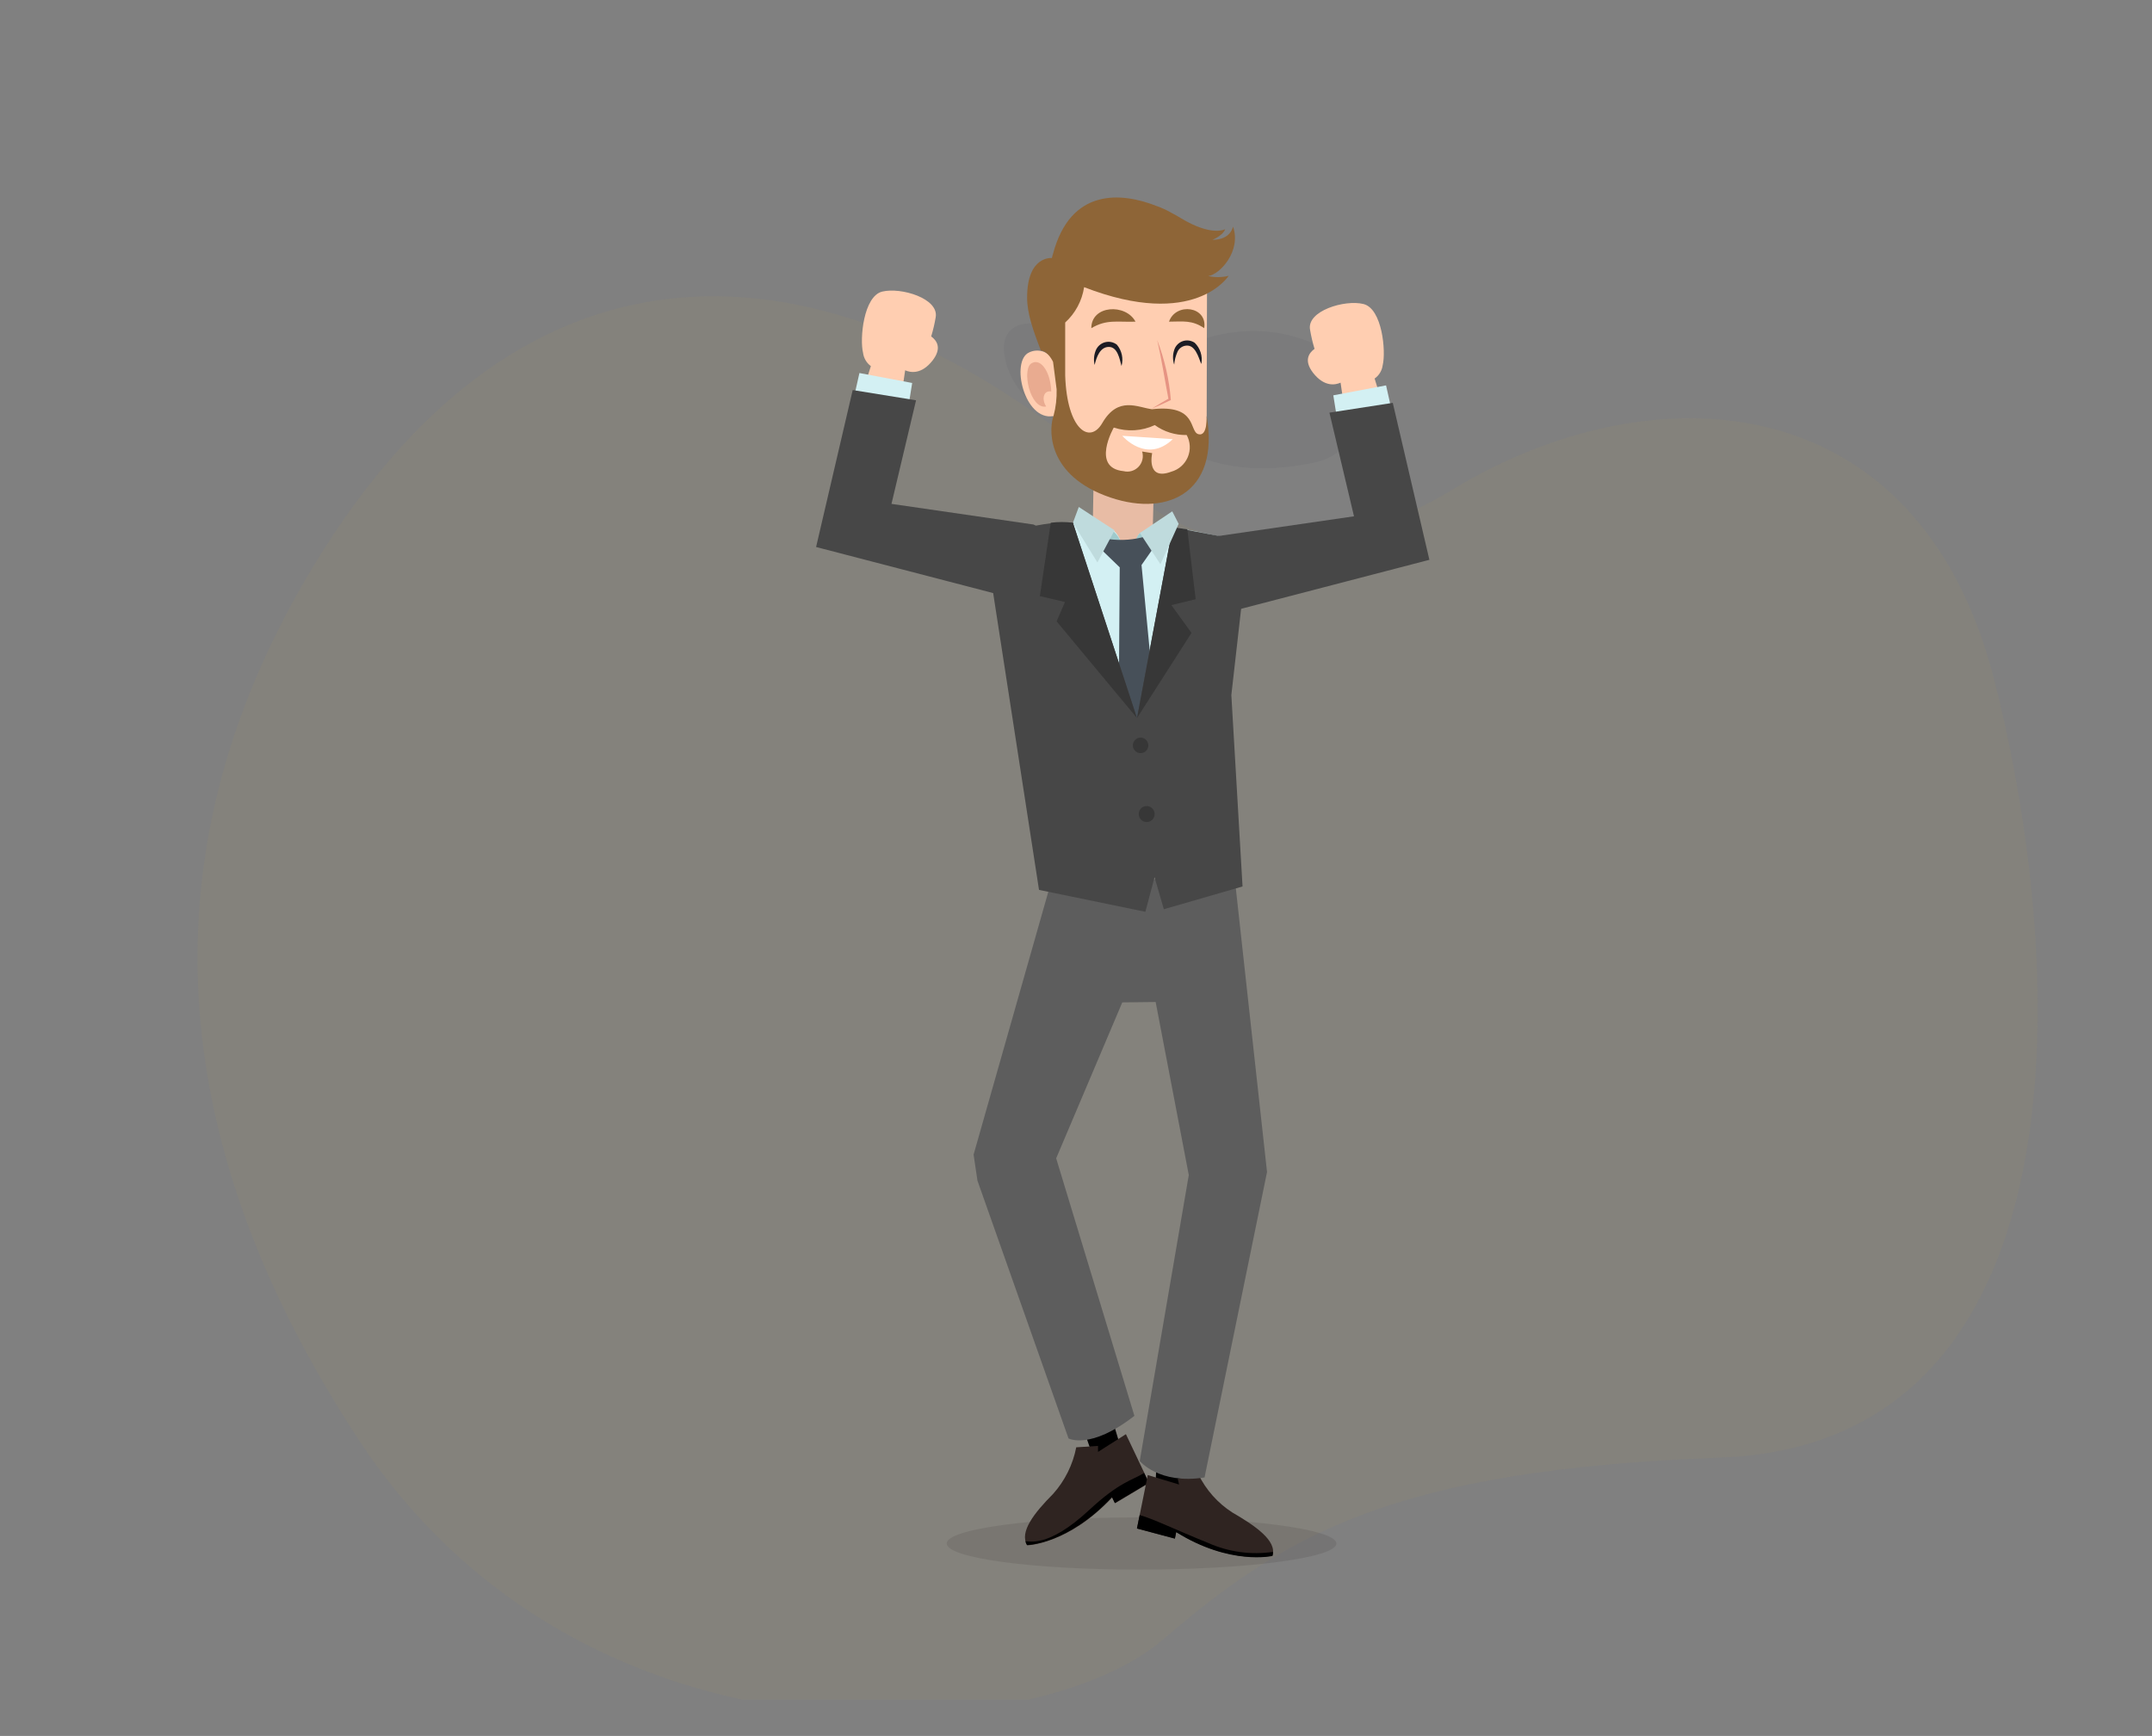 <svg width="414" height="334" viewBox="0 0 414 334" fill="none" xmlns="http://www.w3.org/2000/svg">
<rect x="0" y="0" width="414" height="334" fill="#808080" stroke="none"/>
<g opacity="0.7">
<path opacity="0.1" d="M262.012 79.84C261.524 82.048 260.413 84.102 258.83 85.724C257.246 87.346 255.267 88.458 253.159 88.91C246.291 90.458 233.401 91.827 223.853 83.78C210.258 72.333 234.495 58.004 252.522 66.057C261.564 70.106 262.896 75.503 262.012 79.84Z" fill="#32324C"/>
<path opacity="0.1" d="M209.18 79.697C208.319 80.504 207.265 81.033 206.16 81.212C205.055 81.391 203.953 81.212 203.003 80.699C199.885 79.062 194.502 75.32 193.284 68.59C191.535 58.978 205.24 60.844 209.729 70.455C211.971 75.265 210.858 78.087 209.18 79.697Z" fill="#32324C"/>
<g clip-path="url(#clip0_1438_13550)">
<path opacity="0.1" d="M219.332 95.879C219.332 95.879 241.504 117.102 279.724 94.031C317.943 70.96 369.161 73.728 383.677 130.936C398.193 188.144 400.874 277.849 330.928 280.449C267.705 282.801 247.221 295.338 223.504 315.641C199.787 335.944 112.574 343.63 68.836 276.754C33.801 223.214 25.553 166.571 60.159 109.161C103.292 37.663 165.058 46.041 219.332 95.879Z" fill="#C4A747"/>
</g>
</g>
<g clip-path="url(#clip1_1438_13550)">
<path opacity="0.1" d="M257.094 296.977C257.094 299.757 239.812 302 219.112 302C198.413 302 182.127 299.757 182.127 296.977C182.127 294.196 198.473 291.954 219.112 291.954C239.752 291.954 257.094 294.211 257.094 296.977Z" fill="#171211"/>
<path d="M212.143 266.973L216.453 281.339L211.564 283.971L206.244 268.677L212.143 266.973Z" fill="black"/>
<path d="M207.048 278.469C206.396 281.81 204.855 284.91 202.59 287.439C199.009 291.042 196.022 294.794 197.627 297.321C197.627 297.321 205.472 297.186 213.972 288.097L214.522 289.233L221.06 285.331L216.602 275.942L211.238 279.351V278.2L207.048 278.469Z" fill="#2F2421"/>
<path d="M209.5 290.564C201.55 297.949 197.909 296.454 197.285 296.544C197.325 296.805 197.422 297.055 197.567 297.276C197.567 297.276 205.413 297.141 213.913 288.052L214.463 289.188L221.001 285.286L220.095 283.417C217.747 284.853 215.354 285.122 209.5 290.564Z" fill="black"/>
<path d="M222.799 273.954L222.16 289.009L227.51 290.22L228.921 273.984L222.799 273.954Z" fill="black"/>
<path d="M230.525 283.626C231.993 286.647 234.261 289.202 237.078 291.012C241.417 293.523 245.726 296.453 244.79 299.309C244.79 299.309 236.662 301.208 226.275 294.734L226.023 295.99L218.727 294.091L220.807 283.806L226.825 285.63L226.572 284.509L230.525 283.626Z" fill="#2F2421"/>
<path d="M232.531 296.917C236.417 298.623 240.699 299.203 244.894 298.592C244.913 298.855 244.877 299.12 244.79 299.369C244.79 299.369 236.662 301.268 226.275 294.794L226.023 296.05L218.727 294.092L219.247 291.505C221.847 292.223 225.993 294.271 232.531 296.917Z" fill="black"/>
<path d="M237.212 166.061C230.275 168.545 222.913 169.603 215.562 169.17C205.992 168.767 203.228 166.718 203.228 166.718V166.629H203.08L187.299 222.153L188.042 227.161L205.561 276.764C205.561 276.764 209.767 279.022 218.237 272.414L203.184 222.87L215.904 192.866L222.323 192.791L228.698 226.084L219.262 281.1C219.262 281.1 222.947 285.66 231.729 284.269L243.75 225.501L237.212 166.061Z" fill="#5D5D5D"/>
<path d="M232.473 162.428C234.004 162.094 235.477 161.53 236.841 160.753C237.703 160.424 237.584 161.366 237.674 162.368C237.807 163.683 237.674 164.386 236.841 164.655C235.73 165.47 234.458 166.035 233.112 166.315C232.904 165.014 232.681 163.713 232.473 162.428Z" fill="#050404"/>
<path d="M211.579 163.534C215.115 163.867 218.669 163.967 222.218 163.833C224.853 163.751 227.477 163.456 230.064 162.951C230.025 164.298 230.119 165.645 230.347 166.973C227.69 167.525 224.99 167.84 222.278 167.915C221.03 167.915 219.796 167.915 218.608 167.915C216.124 167.875 213.644 167.706 211.178 167.406C211.428 166.131 211.563 164.835 211.579 163.534Z" fill="#050404"/>
<path d="M202.068 163.22C202.232 162.233 202.336 161.366 203.198 161.725C205.221 162.477 207.318 163.009 209.454 163.31C209.365 164.611 209.201 165.881 209.023 167.152C206.778 166.776 204.58 166.155 202.47 165.298C201.875 164.999 201.905 164.222 202.068 163.22Z" fill="#050404"/>
<path d="M216.9 163.265L216.811 168.498L224.344 168.049L224.434 163.19L216.9 163.265ZM218.163 164.132H223.141V167.346L218.163 167.646V164.132Z" fill="#AEAEAE"/>
<path d="M221.965 93.778L221.505 112.824L210.107 107.681L210.464 88.082L221.965 93.778Z" fill="#E8BCA5"/>
<path d="M240.333 107.891C240.333 107.891 230.6 137.506 228.446 154.789C228.446 154.789 228.698 163.026 215.339 162.473C205.904 162.084 203.184 160.051 203.184 160.051L189.662 104.049C189.662 104.049 196.468 100.73 210.852 100.745C210.852 100.745 210.852 100.281 214.076 102.015C216.573 103.346 217.435 112.48 217.435 112.48C217.435 112.48 217.91 103.331 219.322 102.584C220.42 101.901 221.634 101.429 222.903 101.193C228.327 101.582 233.959 103.241 240.274 104.288L240.333 107.891Z" fill="#D3F0F3"/>
<path d="M225.606 101.462C224.685 101.342 223.764 101.238 222.857 101.163C221.588 101.399 220.374 101.87 219.276 102.553C218.747 103.142 218.419 103.886 218.34 104.676C219.245 104.533 220.158 104.443 221.074 104.407C222.055 104.407 223.348 104.183 224.551 104.108C224.72 103.163 225.079 102.262 225.606 101.462Z" fill="#9FCACC"/>
<path d="M212.901 104.841H213.555C214.201 104.841 214.845 104.922 215.472 105.08H215.903C215.631 103.9 214.971 102.846 214.03 102.09C210.776 100.356 210.806 100.819 210.806 100.819C209.795 100.819 208.83 100.819 207.834 100.819C208.919 101.597 210.018 102.314 211.059 103.226C211.75 103.668 212.371 104.212 212.901 104.841Z" fill="#9FCACC"/>
<path d="M212.47 46.357C201.623 48.853 201.92 56.343 201.92 56.343C201.92 56.343 202.247 62.129 202.47 69.006C201.99 68.305 201.278 67.798 200.462 67.576C199.645 67.355 198.777 67.432 198.012 67.795C194.327 69.38 197.046 81.07 202.663 80.054C202.709 82.318 203.033 84.567 203.629 86.751C205.204 90.07 212.128 95.138 218.265 95.931C224.402 96.723 232.129 92.612 232.129 85.316C232.129 78.021 232.219 51.066 232.219 51.066C232.219 51.066 230.406 42.246 212.47 46.357Z" fill="#FFCEB1"/>
<path d="M218.445 61.89C214.938 62.01 212.902 61.382 209.945 63.146C209.945 58.661 216.602 58.377 218.445 61.89Z" fill="#8E6537"/>
<path d="M224.893 61.89C226.185 58.152 232.322 58.9 231.669 63.145C229.306 61.546 227.627 61.875 224.893 61.89Z" fill="#8E6537"/>
<path opacity="0.4" d="M198.533 69.843C200.45 68.871 202.159 71.981 202.233 75.315C200.658 75.076 200.39 76.915 201.267 78.215C198.146 78.813 196.438 70.845 198.533 69.843Z" fill="#C87761"/>
<path d="M222.621 65.433C224.044 69.133 224.93 73.02 225.251 76.974C224.032 77.558 222.799 78.126 221.551 78.634C222.65 77.931 223.78 77.288 224.909 76.645L224.805 76.885C224.077 73.117 223.482 69.156 222.621 65.433Z" fill="#E69483"/>
<path d="M225.623 84.494C220.555 89.338 215.904 83.851 215.904 83.851L225.623 84.494Z" fill="white"/>
<path d="M232.441 53.114C234.685 52.815 238.846 48.3 237.211 43.591C237.211 43.591 236.81 46.148 233.244 46.148C233.244 46.148 235.28 45.325 235.696 44.099C235.696 44.099 233.155 45.594 227.151 41.962C226.616 41.618 225.992 41.274 225.324 40.93C224.445 40.419 223.519 39.993 222.56 39.659C215.754 36.953 205.932 36.086 202.559 48.913C202.476 49.152 202.412 49.397 202.366 49.646C202.366 49.646 197.596 49.123 197.596 57.255C197.596 60.335 198.74 63.519 200.226 67.421C201.712 67.63 202.589 69.634 202.589 69.634L203.272 74.896C203.326 76.621 203.126 78.344 202.678 80.009C201.92 81.923 200.909 90.818 212.5 95.318C224.09 99.818 234.789 95.123 232.129 79.979C232.129 79.979 232.367 84.06 230.539 83.537C228.712 83.014 230.421 77.752 221.624 78.738C218.86 78.394 215.115 76.122 212.054 81.399C209.662 85.54 205.263 82.7 204.921 72.25V69.589C204.921 69.439 204.921 69.29 204.921 69.126V62.054C206.875 60.274 208.16 57.872 208.562 55.252C229.856 63.504 236.364 53.069 236.364 53.069C235.078 53.39 233.735 53.406 232.441 53.114ZM214.268 82.266C216.864 83.117 219.683 82.946 222.159 81.788C223.945 83.076 226.098 83.747 228.296 83.702C228.647 84.348 228.848 85.067 228.884 85.803C228.921 86.539 228.791 87.274 228.505 87.953C228.22 88.631 227.785 89.236 227.234 89.722C226.683 90.208 226.03 90.562 225.324 90.758C220.435 92.597 221.653 87.185 221.653 87.185L219.722 86.871C219.876 87.377 219.895 87.914 219.775 88.43C219.656 88.945 219.403 89.419 219.041 89.803C218.68 90.188 218.224 90.469 217.72 90.618C217.215 90.768 216.681 90.78 216.17 90.653C209.81 90.04 214.268 82.266 214.268 82.266Z" fill="#8E6537"/>
<path d="M213.348 103.735C215.759 104.054 218.209 103.861 220.54 103.167L221.803 105.573L219.604 108.713L223.898 153.563L219.916 157.778L215.087 154.22L215.414 109.161L212.07 105.932L212.784 103.944" fill="#475059"/>
<path d="M206.408 100.58L211.119 108.22L214.418 102.03L207.538 97.545L206.408 100.58Z" fill="#BFDBDD"/>
<path d="M199.885 171.219L220.347 175.434L222.115 168.782L223.898 174.941L239.04 170.561L236.886 133.724L240.229 104.228L225.607 101.432L218.727 138.149L206.394 100.58C206.394 100.58 199.9 99.743 189.543 104.258L199.885 171.219Z" fill="#474747"/>
<path d="M206.409 100.58C204.993 100.395 203.56 100.395 202.144 100.58L200.049 114.693L204.878 115.829L203.273 119.552L218.727 138.149L206.409 100.58Z" fill="#373737"/>
<path d="M225.607 101.462L218.742 138.149L229.218 121.779L225.355 116.427L230.021 115.291L228.416 101.851L226.157 101.522" fill="#373737"/>
<path d="M226.751 100.79L223.244 108.564L219.291 102.554L225.517 98.383L226.751 100.79Z" fill="#BFDBDD"/>
<path d="M217.939 143.411C217.939 143.707 218.027 143.996 218.19 144.242C218.353 144.488 218.585 144.68 218.857 144.793C219.128 144.906 219.427 144.935 219.715 144.878C220.004 144.82 220.268 144.678 220.476 144.469C220.684 144.26 220.826 143.993 220.883 143.703C220.94 143.413 220.911 143.113 220.798 142.839C220.686 142.566 220.495 142.333 220.251 142.168C220.007 142.004 219.719 141.917 219.425 141.917C219.031 141.917 218.653 142.074 218.375 142.354C218.096 142.635 217.939 143.015 217.939 143.411Z" fill="#373737"/>
<path d="M220.599 158.167C221.444 158.167 222.129 157.478 222.129 156.627C222.129 155.777 221.444 155.087 220.599 155.087C219.754 155.087 219.068 155.777 219.068 156.627C219.068 157.478 219.754 158.167 220.599 158.167Z" fill="#373737"/>
<path d="M264.45 72.833C265.208 75.21 266.01 78.141 266.798 81.19C264.282 81.719 261.771 82.282 259.264 82.88C258.685 79.037 258.179 75.614 257.897 73.626C256.902 74.074 254.762 74.508 252.592 71.712C250.779 69.35 251.82 67.9 252.889 67.122C252.523 65.916 252.236 64.688 252.028 63.445C251.344 59.812 258.714 57.599 262.311 58.496C265.907 59.393 266.664 67.571 265.996 70.292C265.927 70.8 265.754 71.288 265.488 71.726C265.222 72.163 264.869 72.54 264.45 72.833Z" fill="#FFCEB1"/>
<path d="M267.868 79.576L266.649 74.149L256.5 76.062L257.362 81.445L267.868 79.576Z" fill="#D3F0F3"/>
<path d="M255.756 79.396L260.481 99.34L233.14 103.316C227.196 105.888 234.076 118.341 234.076 118.341L235.978 117.862L274.984 107.711L267.941 77.513L255.756 79.396Z" fill="#474747"/>
<path d="M167.536 70.441C166.718 72.833 165.975 75.823 165.232 78.813C167.744 79.336 170.255 79.904 172.766 80.487C173.346 76.66 173.851 73.222 174.133 71.249C175.129 71.682 177.269 72.13 179.438 69.32C181.251 66.958 180.211 65.508 179.141 64.73C179.507 63.53 179.795 62.306 180.003 61.068C180.686 57.42 173.316 55.222 169.72 56.104C166.124 56.986 165.366 65.194 166.035 67.9C166.101 68.403 166.268 68.888 166.526 69.325C166.784 69.762 167.127 70.142 167.536 70.441Z" fill="#FFCEB1"/>
<path d="M164.117 77.184L165.336 71.772L175.485 73.686L174.623 79.067L164.117 77.184Z" fill="#D3F0F3"/>
<path d="M176.228 77.019L171.503 96.948L198.845 100.924C204.788 103.496 197.908 115.874 197.908 115.874L196.006 115.396L157 105.245L164.043 75.046L176.228 77.019Z" fill="#474747"/>
<path d="M231.06 69.963C230.54 68.617 229.915 66.39 228.266 66.495C227.902 66.512 227.55 66.629 227.247 66.831C226.943 67.034 226.7 67.315 226.542 67.646C226.184 68.439 225.963 69.289 225.889 70.157C225.589 69.245 225.589 68.259 225.889 67.347C226.008 66.955 226.218 66.597 226.501 66.302C226.783 66.006 227.131 65.782 227.516 65.647C227.9 65.511 228.311 65.469 228.715 65.523C229.119 65.576 229.505 65.725 229.841 65.956C230.364 66.468 230.753 67.101 230.976 67.799C231.199 68.498 231.248 69.241 231.119 69.963H231.06Z" fill="#1C1C24"/>
<path d="M215.756 70.426C215.384 69.036 214.998 66.749 213.319 66.749C211.639 66.749 210.941 68.692 210.585 70.217C210.363 69.28 210.441 68.296 210.807 67.406C210.963 67.029 211.202 66.693 211.508 66.423C211.813 66.154 212.176 65.959 212.568 65.853C212.96 65.748 213.371 65.735 213.77 65.815C214.168 65.895 214.542 66.066 214.864 66.315C215.336 66.875 215.663 67.542 215.819 68.259C215.974 68.976 215.953 69.72 215.756 70.426Z" fill="#1C1C24"/>
</g>
<defs>
<clipPath id="clip0_1438_13550">
<rect width="415" height="273" fill="white" transform="translate(1 54)"/>
</clipPath>
<clipPath id="clip1_1438_13550">
<rect width="118" height="264" fill="white" transform="translate(157 38)"/>
</clipPath>
</defs>
</svg>

